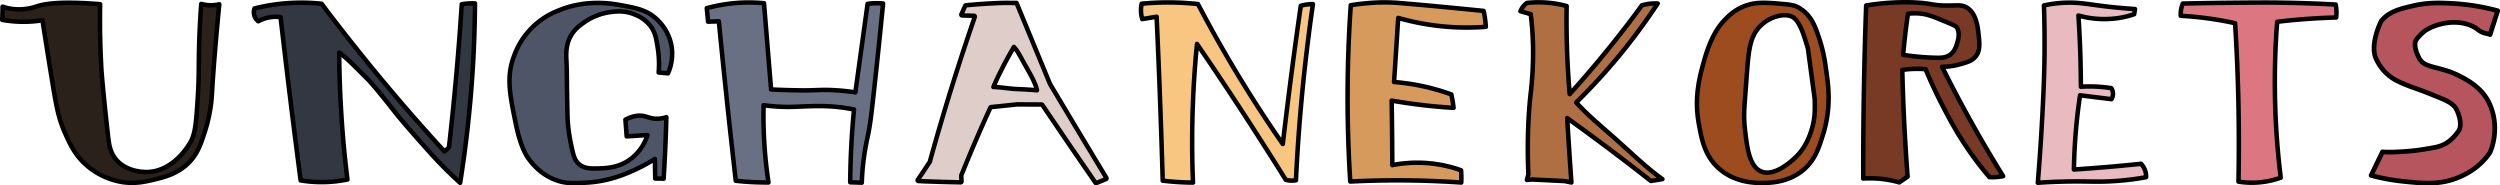 <svg xmlns="http://www.w3.org/2000/svg" viewBox="0 0 2764.56 205.11"><defs><style>.cls-1{fill:#b6555e;stroke-width:5.22px;}.cls-1,.cls-10,.cls-11,.cls-12,.cls-13,.cls-2,.cls-3,.cls-4,.cls-5,.cls-6,.cls-7,.cls-8,.cls-9{stroke:#000;stroke-linecap:round;stroke-linejoin:round;}.cls-2{fill:#dc7681;}.cls-10,.cls-11,.cls-12,.cls-13,.cls-2,.cls-3,.cls-4,.cls-5,.cls-6,.cls-7,.cls-8,.cls-9{stroke-width:4.99px;}.cls-3{fill:#e9bbc0;}.cls-4{fill:#783925;}.cls-5{fill:#9c4c1f;}.cls-6{fill:#af6f43;}.cls-7{fill:#d69b5c;}.cls-8{fill:#f8c681;}.cls-9{fill:#dfcdc9;}.cls-10{fill:#697083;}.cls-11{fill:#4e5566;}.cls-12{fill:#333742;}.cls-13{fill:#2a211b;}</style></defs><g id="Layer_2" data-name="Layer 2"><g id="Lige_linje" data-name="Lige linje"><g id="Unghanekorets"><path id="S" class="cls-1" d="M2710.24,3.73c-12.53-.61-25.63-1.14-42,2.72-14.2,3.34-26.44,6.22-34.89,16.71-.53.66-12.8,25.59-6.1,41.2a50.34,50.34,0,0,0,25.65,26.05c13.81,6.45,18,6.73,34.89,13.6,17.28,7,25.68,9.86,29.37,18.48,5.28,12.37,3.66,19.48,1.54,22.44-12.71,17.77-23.28,17.48-37.27,20-15.18,2.73-38.67,3.88-46.82,3l-12.61,26a218.63,218.63,0,0,0,35.31,6.61c21.5,2.21,39.57,4.07,59.28-3.5,5.61-2.16,24.05-9.52,36.58-28,1.56-2.3,12.68-29.41-1.47-56.89-8.37-16.25-25-24.66-32.38-28.37-22.05-11.14-38.08-7.79-44.14-19.44-3.37-6.47-6.93-16.16-2.52-21.38,5-5.87,9.58-11.35,23.54-15.54,21.19-6.36,37.1-.11,43.51,5.05s10.65,4.14,13.88,5.83q4.2-13.21,8.41-26.43A243.51,243.51,0,0,0,2710.24,3.73Z"/><path id="T" class="cls-2" d="M2413.85,3.92c22.69-.5,42-.75,57-.88,24.07-.21,38.13-.34,57,0,22.39.39,41.2,1.25,55,2a46.63,46.63,0,0,1,.85,7.44,45.38,45.38,0,0,1-.3,6.86q-13.66.36-28.24,1.31c-12.88.86-25.22,2-37,3.45-1.88,24.08-2.9,50.29-2.52,78.35a859.93,859.93,0,0,0,6.46,94,94.19,94.19,0,0,1-46.74,4.41q.84-42.44-.08-88-1-45.16-3.67-87.21c-8.44-1.85-17.51-3.54-27.18-4.93-11.71-1.68-22.74-2.69-32.94-3.24a30.17,30.17,0,0,1,2.37-13.54Z"/><path id="E" class="cls-3" d="M2260.25,6a134,134,0,0,1,23.85-3c14.5-.54,23.65,1.5,41.91,3.76,8.29,1,20.24,2.32,34.91,3.23-.29,1.9-.59,3.8-.88,5.71a101.83,101.83,0,0,1-14.39,3.76,106.12,106.12,0,0,1-47.26-2.29q1.26,19.72,2,40.55.64,19.54.71,38.19a152.86,152.86,0,0,1,33.6,1.57,11.43,11.43,0,0,1,.24,12.19l-34.77-4.29c-1.71,11.36-3.18,23.35-4.32,35.91-1.47,16.26-2.23,31.7-2.46,46.17q18.39-1.22,37.34-2.83,18.75-1.6,36.87-3.49a20.17,20.17,0,0,1,5.61,14.81,304.84,304.84,0,0,1-46.93,4.82c-12.7.3-19.85-.35-38.07-.09-14.77.21-26.84.88-34.75,1.42,2.52-30.73,4.12-57,5.17-77.49,1.09-21.45,2-40.16,2.27-65.33C2261.06,37.78,2260.69,19.6,2260.25,6Z"/><path id="R" class="cls-4" d="M2174.12,124.61q-14.16-25.87-26.5-50.75a72,72,0,0,0,19.23-2.62c8.15-2.27,13.93-3.87,17.92-8.8,5.08-6.27,4.25-14.22,3.28-23.51-.94-8.95-2.54-24.21-13.08-30.57-5.11-3.08-9.58-2.41-18.38-2.24-21,.42-19.42-2.89-43.11-3.53a264.6,264.6,0,0,0-49.85,3.46q-1.64,45.62-2.47,92.74-.88,50.15-.74,98.65a117.75,117.75,0,0,1,39.85,4.25l9.21-6.38q-2.4-31.51-4-64.65-1.28-27.19-1.86-53.37a114.93,114.93,0,0,1,25.69-.77c7.43,17.76,14.69,32.55,20.67,43.9,6.93,13.19,15.54,29.42,29.4,49,7.88,11.16,15.12,20.09,20.53,26.44a64.5,64.5,0,0,0,7.7-.06,66.37,66.37,0,0,0,7.51-1C2201.45,172.85,2187.7,149.43,2174.12,124.61Zm-31.51-60.72a269.9,269.9,0,0,1-38.08-3.26q1-11.24,2.38-23,1.34-11.46,2.93-22.37a57.27,57.27,0,0,1,11.84-.38c8.92.63,15.4,3.21,23.8,6.64C2161.37,28,2163,28.92,2164,30.6c3.86,6.47,1,14.9-.15,18.49-1.36,4.07-3,8.12-7,11.17C2152.17,63.81,2146.76,63.91,2142.61,63.89Z"/><path id="O" class="cls-5" d="M2008.89,34.32c-5.41-14.75-11.82-21-19.52-25.72-5.23-3.18-10.7-3.63-21.63-4.52-15.67-1.27-27.37-2.22-40.34,3.32-11.11,4.74-17.77,12-22.08,16.71-3.44,3.8-13,15.1-20.6,42.06-5,17.64-11.51,40.74-6.19,70.27,3.18,17.65,6.5,36.07,22.56,50.11,18.52,16.2,41.69,15.83,49,15.72,7.79-.13,27.15-.44,43.66-14,13.26-10.9,17.49-24.44,22.31-39.83,9-28.7,5.83-53.14,4-66.05C2018.08,67.81,2016.82,56,2008.89,34.32Zm-9.67,19.21,7.45,55.29c.37,10.8.75,21.71-3.42,34.88-2.16,6.85-6.89,21.18-20.39,32.75-5.11,4.38-21.46,18.4-34.76,13.35s-15.87-25.92-17.75-40.65c-2.69-21.07-1.75-24.85.82-60.08,2.39-32.73,3.45-47.59,14.77-59.64a43,43,0,0,1,16.72-10.67c3.65-1.13,11.07-3.42,18.29-.61C1991,22,1996.21,44.34,1999.22,53.53Z"/><path id="K" class="cls-6" d="M1681.31,12.41a21.13,21.13,0,0,1,7.13-9.15,119,119,0,0,1,44,3.43q-.36,21.06.27,43.8c.55,18.7,1.63,36.57,3.09,53.56,13.24-14.66,26.74-30.32,40.35-47q21.34-26.19,39.52-51.18a55.42,55.42,0,0,1,8.45-1.69,54.5,54.5,0,0,1,9-.32c-10,15.14-21.3,31-34.19,47.32A668.49,668.49,0,0,1,1743,113.33c12.56,14,29,27.35,45.83,42.41,17.85,16,33.38,30.94,49.47,42.32l-12.71,2.05q-21-16.52-43.1-33.16-25-18.82-49.45-36.34.95,15.91,2,32,1.27,19.71,2.66,39.18l-7.59-1.54-15.39-.76-20.31-1-5.91.48,1.61-6.17c-1.63-38.85.24-68,2.34-87.8a389.84,389.84,0,0,0,2.86-50.37,360.91,360.91,0,0,0-2.56-38.94l-6.25-1.78Z"/><path id="E-2" data-name="E" class="cls-7" d="M1493.74,5.73a269.18,269.18,0,0,1,32.55-3.07c5.14-.09,10.3.06,10.3.06,5.52.17,9.83.52,12.74.76,35.11,2.91,86.17,8.07,91.3,8.59.63,2.81,1.21,5.89,1.65,9.21.4,3,.64,5.77.78,8.39a277.26,277.26,0,0,1-47.9-.52,275.38,275.38,0,0,1-49-9.34q-1,15.77-2,31.52-1.28,19.67-2.59,39.35a241.74,241.74,0,0,1,63.32,13.74c.49,2.25,1,4.61,1.38,7.06q.69,4,1.12,7.77c-10.84-.64-22.25-1.6-34.17-3s-23.49-3.12-34.28-5q.22,13.92.38,27.94.24,21.81.34,43.39a144.38,144.38,0,0,1,76,5.72c.2,2.26.33,4.69.35,7.27,0,2.2,0,4.3-.14,6.27-18.6-1.27-38.2-2.11-58.73-2.35-22.44-.26-43.81.22-64,1.24-2.13-33.65-3.25-69.6-2.86-107.61C1490.55,62.55,1491.8,33.38,1493.74,5.73Z"/><path id="N" class="cls-8" d="M1262.51,4.09c9.11-.87,19.13-1.42,29.94-1.39a308.44,308.44,0,0,1,32.28,1.78c14.51,27.75,30.84,56.76,49.22,86.65,14.87,24.18,29.81,46.87,44.59,68.1q5-42.91,10.78-86.85,4.41-33.36,9.14-66a49.37,49.37,0,0,1,7-1.41,48.63,48.63,0,0,1,6.4-.4q-6.29,43.23-11.05,90.09c-3.63,36.3-6.14,71.24-7.75,104.68a26.09,26.09,0,0,1-11.2-.48q-24.68-39.58-51.2-80.12-23.52-35.92-47-70.19c-2.07,21-3.66,43.25-4.54,66.53-1.16,30.73-1,59.74.14,86.82-5.2,0-10.65-.22-16.34-.57-6-.37-11.73-.91-17.15-1.56q-1.36-47.32-3.15-94.64-1.62-43.32-3.61-86.63l-15.89,2.58a35.32,35.32,0,0,1-1.38-8.61A35,35,0,0,1,1262.51,4.09Z"/><path id="A" class="cls-9" d="M1188,137.83Q1174.59,115.4,1161.19,93a.52.52,0,0,1-.06-.13l-37-89.61c-10.88-.05-12.48-.24-24.38.32q-16.47.79-31.61,2.29a.91.91,0,0,0-.75.53L1065,11.71c0,.06-1.15,2.52-1.87,4.09a.92.92,0,0,0,.82,1.3l13.15.34a.93.93,0,0,1,.85,1.22Q1065.75,54,1054,91.39q-14,44.69-25.73,87.36a.62.62,0,0,1-.12.26q-3.37,5.16-6.86,10.36-3.19,4.75-6.36,9.42a.91.91,0,0,0,.72,1.43q9.75.42,19.67.73,13.67.45,27,.68a.93.93,0,0,0,.94-1l-.29-6.38a1,1,0,0,1,.07-.38q7.62-19,16.09-38.73,8-18.56,16.09-36.17a.91.91,0,0,1,.75-.53l28.79-3h.1l26.95.13a.91.91,0,0,1,.76.4l29.58,43.53L1211.36,202a.93.93,0,0,0,1.12.33l4.92-2L1223,198a.93.93,0,0,0,.44-1.33Q1205.67,167.27,1188,137.83Zm-41.29-38c-7.34-.61-15-1.09-23-1.39-6.89-.26-18.68-2.24-25.14-2.23,3.6-8.69,4.88-11.1,9.69-20.65,4.28-8.46,8.63-16.33,12.94-23.61,4.5,4.61,8.06,12.38,12.92,20.89C1140.42,83.76,1145.24,92.6,1146.74,99.85Z"/><path id="H" class="cls-10" d="M781.57,9.05a175.63,175.63,0,0,1,63.29-5.49q1.95,24.06,3.93,48.1,1.94,23.64,3.91,47.26,16.15.81,33.47,1c14.12.16,21.09-.88,34.15-.3a240.68,240.68,0,0,1,25.55,2.52q3.24-23.39,6.47-46.78,3.54-25.56,7.07-51.13a80.1,80.1,0,0,1,8.17-.64,78.88,78.88,0,0,1,8.95.28Q972,50.33,967.26,93.34c-4,36.73-5.22,46-7.73,57.59-.76,3.53-2.57,11.54-4.1,22.66A267.16,267.16,0,0,0,953,202l-12.83-.42q.15-19.5,1.23-40.57,1.11-20.75,3-39.9a188.31,188.31,0,0,0-25.53-3.41c-13.55-.87-24.92-.17-36.46.24a194.11,194.11,0,0,1-38-1.62c-.31,12.8-.14,26.65.75,41.39.95,15.85,2.61,30.58,4.65,44.05-6.35.05-13.07-.1-20.12-.51-5.59-.32-11-.79-16.06-1.36q-5.58-48.71-10.72-97.46-4.14-39.4-8-78.84l-11.92.39Q782.32,16.5,781.57,9.05Z"/><path id="G" class="cls-11" d="M736.88,129.53q-.42,17.16-1.22,34.91-.75,16.84-1.81,33.13l-9.29-.16q-.18-10.83-.38-21.67a175,175,0,0,1-19.25,10.65c-11.11,5.27-31.38,14.64-58.47,15.68-12.06.46-20.08,1.08-30.36-2.43-17.7-6-27.58-18.86-31-23.34-2.9-3.88-9.35-13.3-14.81-39.88-6.57-32-10.52-51.25-2-74.1a84.33,84.33,0,0,1,48.94-50.55C648-1.15,676.64,3.86,688.15,6c15.65,3,27,5.09,37.73,14.86,4.56,4.17,14.54,14.75,16.92,31.48a52.65,52.65,0,0,1-4.13,28.77l-10.33-.93a111.7,111.7,0,0,0-.92-26.61c-1.68-10.76-2.7-17.3-7.69-24.17-6.87-9.43-16.48-12.94-20.3-14.28-9.82-3.45-18.13-2.52-23.77-1.83a65.66,65.66,0,0,0-29.31,11.2c-4.48,3.11-10.24,7.12-14.54,14.19-6.38,10.48-5.76,21.41-5.43,28.33.69,14.43.23,21.67,1.27,63.94,0,0,.38,15.55,5.77,37.27,1.12,4.53,2.51,9.43,6.8,13.2,5.88,5.18,13.57,5.06,21.29,4.83,9.45-.28,23.59-.7,36.89-11.18A53.42,53.42,0,0,0,716,149.35l-23,1.46-1.39-18.47c9-4.74,15.54-4.87,19.92-4.08,4.68.84,7.84,2.91,14.17,3.06A31.86,31.86,0,0,0,736.88,129.53Z"/><path id="N-2" data-name="N" class="cls-12" d="M281.48,9.3a214.66,214.66,0,0,1,74.11-5.17q30.15,40.11,65,82.17c24,28.85,47.73,55.93,71,81.29l4.86-4.64q5.13-44.76,9.17-91.72,2.88-33.77,5-66.51a62.13,62.13,0,0,1,8.13-.95,64.14,64.14,0,0,1,6.51,0c-.17,24.22-1,49.54-2.71,75.88-2.84,43.84-7.69,84.78-13.71,122.51a446.36,446.36,0,0,1-33.2-33.28c-14.67-16.24-33-37.3-39.49-45.68s-23.33-29.54-30.25-36.3S382.33,62.7,375.1,58.21c.12,20.25.76,41.44,2.07,63.5,1.6,27,4,52.65,7.05,76.79a143,143,0,0,1-51.75,1q-5.87-44.52-11.35-89.09-5.62-45.73-10.86-91.5a40.81,40.81,0,0,0-24.67,4.62,12.83,12.83,0,0,1-4.51-7A12.7,12.7,0,0,1,281.48,9.3Z"/><path id="U" class="cls-13" d="M2.86,7.37A56.58,56.58,0,0,0,14.61,10,61,61,0,0,0,41,6.93C51.08,3.64,70.5,1.34,110.72,4.64c-.39,21-.09,43.44,1.17,67.09,0,0,.2,12.74,7.63,79,1,8.54,2.18,18.33,9.63,26.56,12.29,13.57,31.92,13,34.51,12.88,29.55-1.39,45.93-31,47.56-34.09,4.92-9.23,5.85-22.56,7.51-48.86,1.76-27.87.52-40,2.06-73.88.56-12.41,1.26-22.52,1.75-29a41.66,41.66,0,0,0,8.53,1.41,41,41,0,0,0,11.41-1c-4,41.13-6.54,72.09-8,97.44a166.57,166.57,0,0,1-7.83,43c-4.64,14.39-8.25,25.15-18.14,35-12.39,12.3-27.3,15.84-39.41,18.72-8.61,2.05-19.45,4.51-33.35,2.52a79.82,79.82,0,0,1-38.35-17.21c-14-11.55-20-24.71-25.7-37.6-7.13-16.15-9.29-28.21-14.66-61C52.69,59,49.24,37.12,47,22.42a132.94,132.94,0,0,1-22.77,1.64A133.93,133.93,0,0,1,2.49,22Q2.69,14.68,2.86,7.37Z"/></g></g></g></svg>